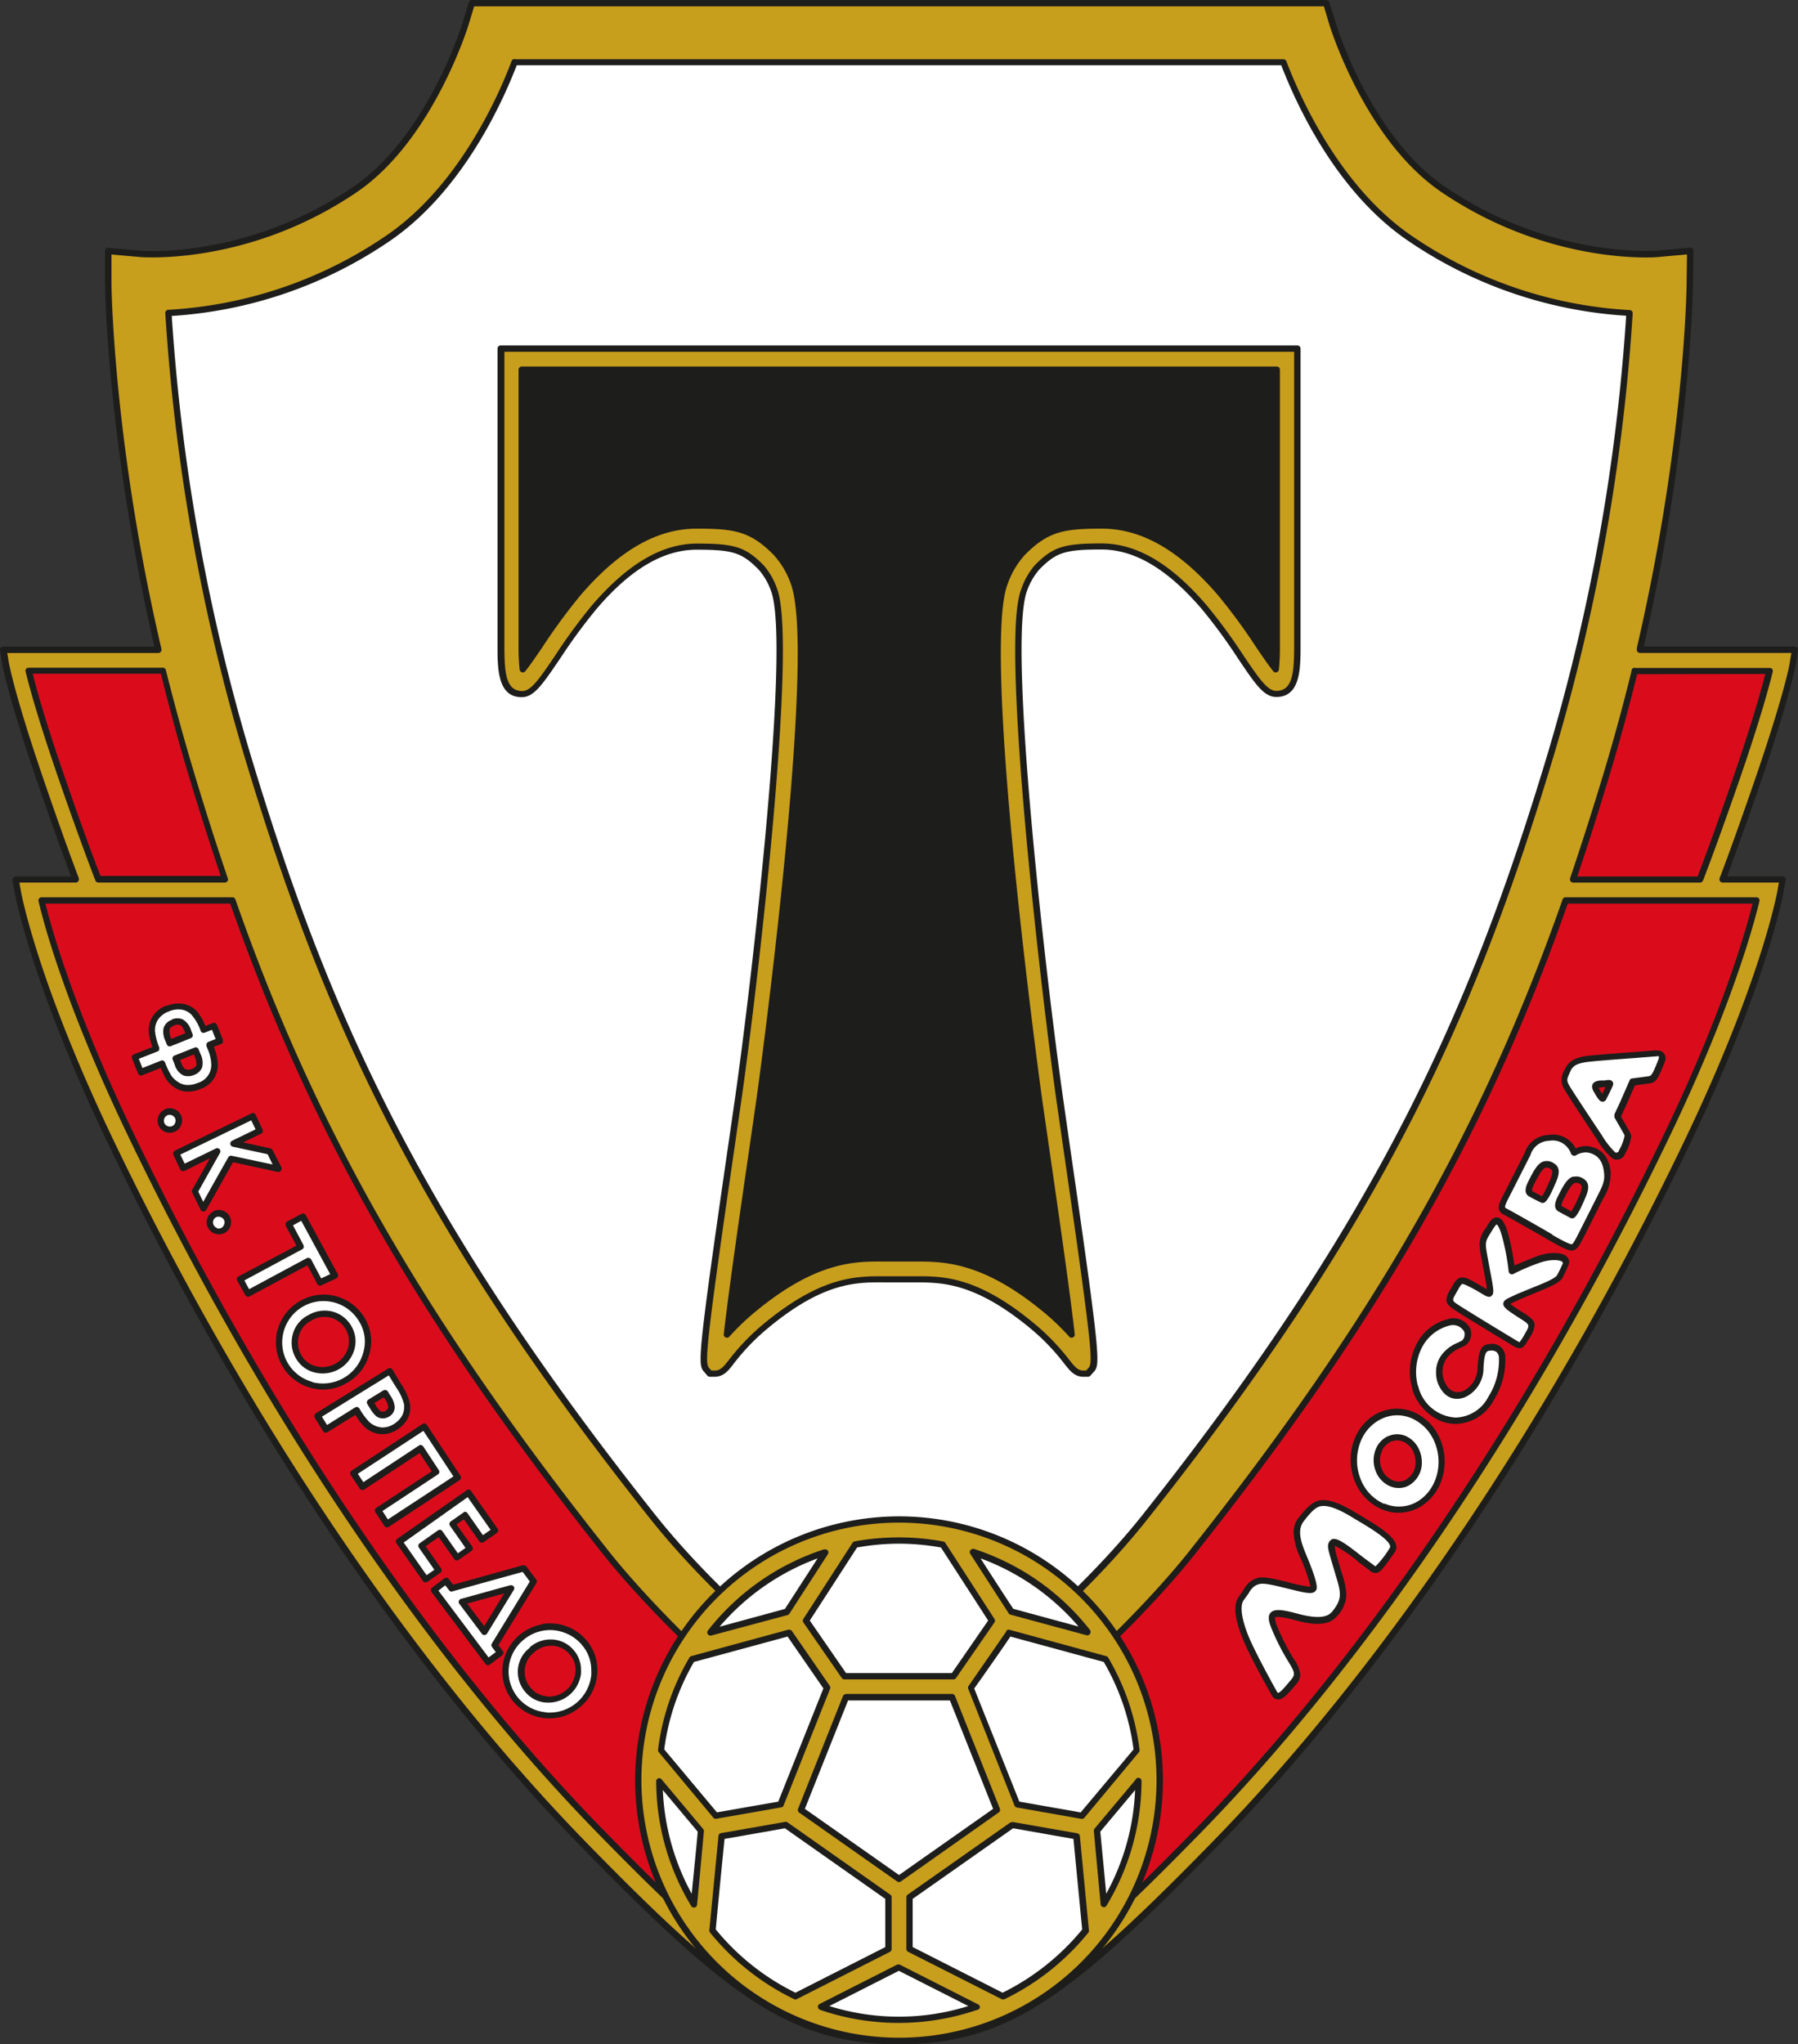 <svg xmlns="http://www.w3.org/2000/svg" viewBox="0 0 263.89 300"><rect x="0" y="0" width="263.89" height="300" fill="#333333" stroke="none"/><defs><style>.cls-1{fill:#c89e1d;}.cls-2{fill:#1d1d1b;}.cls-3{fill:#da0c1c;}.cls-4{fill:#fff;}</style></defs><title>Torpedo_Moscow</title><g id="Слой_2" data-name="Слой 2"><g id="Слой_1-2" data-name="Слой 1"><path class="cls-1" d="M2.29,129.06l.33,1.82c.09.55,2.51,13.53,13.73,36.88C35.84,208.35,60.53,245,85.88,270.93c21.27,21.76,30.39,28.54,46,28.61H132c15.64-.07,24.76-6.85,46-28.61,25.35-25.94,50-62.58,69.53-103.17,11.22-23.35,13.64-36.33,13.73-36.88l.33-1.82h-8.83l0-.06c.93-2.45,2.63-7,5-14,4.51-13.05,5.29-17.68,5.32-17.88l.3-1.79H240.66l0-.14c6.95-29.94,7.31-52.48,7.32-53.6l.06-4.79-4.79.43c-.15,0-15.68,1.28-31.47-9.47-11.08-7.54-16.17-24.09-16.22-24.25L194.65.47H69.24l-.93,3.09c0,.16-5.14,16.71-16.22,24.25-15.8,10.75-31.32,9.48-31.47,9.47l-4.78-.43.05,4.79c0,1.12.37,23.72,7.35,53.74H.46l.3,1.79c0,.2.81,4.83,5.32,17.88,2.41,7,4.11,11.6,5,14Z"/><path class="cls-2" d="M72.46.93H194.31c.15.53.82,2.75.82,2.75.05.17,5.19,16.87,16.41,24.5,16,10.86,31.62,9.57,31.77,9.55l4.28-.39c0,.82-.05,4.29-.05,4.29,0,.94-.36,23.53-7.31,53.5l0,.15s0,.06,0,.09a.44.44,0,0,0,.11.29.46.46,0,0,0,.36.17h22.22l-.21,1.26c0,.19-.79,4.72-5.3,17.8-2.33,6.75-4,11.31-5,13.94a.59.59,0,0,0-.05.22.45.45,0,0,0,.07.25.46.46,0,0,0,.38.23h8.28c-.1.53-.23,1.27-.23,1.27-.1.54-2.5,13.44-13.7,36.76-19.47,40.55-44.13,77.14-69.44,103C156.51,292.26,147.45,299,132,299.07s-24.6-6.81-45.77-28.47c-25.31-25.9-50-62.49-69.45-103C5.57,144.24,3.17,131.34,3.07,130.8c0,0-.13-.74-.23-1.27h8.27a.44.44,0,0,0,.38-.2.42.42,0,0,0,.08-.26.51.51,0,0,0,0-.17c-.81-2.14-2.54-6.81-5-14-4.48-13-5.26-17.61-5.3-17.8,0,0-.11-.73-.2-1.26H23.24a.45.45,0,0,0,.36-.18.43.43,0,0,0,.1-.29.34.34,0,0,0,0-.1c-7-30-7.33-52.7-7.34-53.64,0,0,0-3.47,0-4.28l4.27.38c.15,0,15.81,1.31,31.77-9.55C63.57,20.55,68.7,3.85,68.76,3.68c0,0,.67-2.23.83-2.75ZM69.24,0a.46.46,0,0,0-.44.33l-.93,3.08c-.05.17-5.09,16.56-16,24-15.63,10.63-31,9.4-31.17,9.39l-4.78-.43a.41.41,0,0,0-.35.12.43.43,0,0,0-.15.34l0,4.8c0,.94.36,23.41,7.24,53.27H.46a.48.48,0,0,0-.35.16.46.46,0,0,0-.11.3.17.17,0,0,0,0,.07l.29,1.8c0,.19.83,4.88,5.34,18,2.28,6.6,3.91,11,4.8,13.41H2.29a.47.47,0,0,0-.46.55L2.16,131c.1.54,2.52,13.56,13.77,37,19.51,40.64,44.24,77.32,69.62,103.29,21.37,21.87,30.55,28.69,46.36,28.75H132c15.81-.06,25-6.88,46.36-28.75,25.38-26,50.11-62.65,69.62-103.29,11.25-23.43,13.67-36.45,13.77-37l.33-1.82a.5.5,0,0,0-.1-.38.46.46,0,0,0-.36-.17h-8.15c1-2.73,2.63-7.1,4.8-13.41,4.54-13.15,5.31-17.76,5.34-18l.29-1.8a.17.17,0,0,0,0-.07.46.46,0,0,0-.11-.3.48.48,0,0,0-.35-.16h-22.2c6.88-29.84,7.23-52.33,7.24-53.27l.06-4.8a.47.47,0,0,0-.15-.34.49.49,0,0,0-.36-.13l-4.79.44c-.15,0-15.54,1.24-31.17-9.39-10.95-7.45-16-23.84-16-24L195.09.34a.46.46,0,0,0-.44-.33H69.24"/><path class="cls-3" d="M88.09,268.77c20.58,21.05,29.31,27.62,43.83,27.67H132c14.52-.05,23.25-6.62,43.83-27.67,25.11-25.71,49.6-62,69-102.35,8.67-18.07,12-30,13.06-34.26h-28c-10.72,30.57-25.22,58.45-54.93,95.86-9.24,11.64-32.08,33.36-42.77,33.36h-.27c-10.69,0-33.53-21.72-42.77-33.36-29.71-37.41-44.21-65.29-54.93-95.86h-28c1,4.3,4.39,16.19,13.06,34.26,19.35,40.3,43.84,76.64,69,102.35Z"/><path class="cls-2" d="M19.55,166.22c-8.3-17.3-11.71-28.91-12.89-33.6H33.79c11.91,33.87,27.83,61.62,54.88,95.69C98,240,121,261.84,131.81,261.84h.27c10.84,0,33.84-21.83,43.13-33.53,27.06-34.07,43-61.82,54.89-95.69h27.13c-1.18,4.69-4.59,16.31-12.89,33.6-19.33,40.25-43.79,76.55-68.87,102.22C155,289.39,146.32,295.92,132,296s-23.07-6.59-43.55-27.54C63.34,242.77,38.88,206.47,19.55,166.22Zm210.23-34.53a.47.47,0,0,0-.44.31c-11.89,33.92-27.79,61.65-54.85,95.73-9.2,11.58-31.87,33.18-42.41,33.18h-.27c-10.54,0-33.21-21.6-42.41-33.18-27.07-34.09-43-61.82-54.85-95.73a.48.48,0,0,0-.44-.31h-28a.47.47,0,0,0-.37.18.44.44,0,0,0-.08.4c1,4.3,4.4,16.25,13.09,34.35C38.09,207,62.61,243.35,87.76,269.09h0c20.68,21.16,29.47,27.76,44.16,27.82s23.53-6.66,44.21-27.82c25.15-25.74,49.67-62.13,69-102.47,8.69-18.1,12.06-30.05,13.1-34.35a.47.47,0,0,0-.08-.4.49.49,0,0,0-.37-.18h-28"/><path class="cls-4" d="M188.36,9.12c2.23,5.87,8,18.68,18.57,25.84a63.11,63.11,0,0,0,32.24,11,290.77,290.77,0,0,1-11.51,64.64c-11.32,37.71-24.7,68.14-59.59,112.07-12.08,15.22-31.54,30.08-36,30.08h-.27c-4.45,0-23.91-14.86-36-30.08-34.89-43.93-48.27-74.36-59.59-112.07A290.77,290.77,0,0,1,24.72,45.93,63.11,63.11,0,0,0,57,35C67.48,27.8,73.3,15,75.53,9.12Z"/><path class="cls-2" d="M188.05,9.58c2.14,5.57,8,18.56,18.62,25.76a63.79,63.79,0,0,0,32,11,291.41,291.41,0,0,1-11.46,64.07c-11.31,37.65-24.67,68-59.51,111.91-11.78,14.83-31.37,29.91-35.63,29.91h-.27c-4.26,0-23.85-15.08-35.63-29.91C61.34,178.48,48,148.09,36.67,110.44A291.41,291.41,0,0,1,25.21,46.37a63.79,63.79,0,0,0,32-11C67.81,28.14,73.7,15.15,75.84,9.58ZM75.53,8.66a.45.45,0,0,0-.44.3c-2,5.31-7.84,18.43-18.39,25.61a62.86,62.86,0,0,1-32,10.9.44.44,0,0,0-.32.15.42.42,0,0,0-.12.34A291.64,291.64,0,0,0,35.78,110.7c11.34,37.77,24.74,68.24,59.67,112.23,12.16,15.3,31.83,30.25,36.36,30.25h.27c4.64,0,24-14.65,36.36-30.25,34.93-44,48.33-74.46,59.66-112.23A291.84,291.84,0,0,0,239.63,46a.46.46,0,0,0-.12-.34.44.44,0,0,0-.32-.15,62.86,62.86,0,0,1-32-10.9C196.64,27.39,190.81,14.27,188.8,9a.45.45,0,0,0-.44-.3H75.53"/><path class="cls-3" d="M33,129.07c-1.78-5.23-3.46-10.54-5.1-16-1.5-5-2.82-9.88-4-14.6H4.21c.57,2.35,1.9,7.2,4.79,15.57s4.7,13.16,5.43,15Z"/><path class="cls-2" d="M9.44,113.88c-2.61-7.55-3.95-12.23-4.64-15H23.62c1.18,4.81,2.48,9.61,3.87,14.26,1.67,5.55,3.28,10.6,4.91,15.42H14.75C13.86,126.3,12.08,121.54,9.44,113.88ZM3.84,98.17a.45.45,0,0,0-.08.4c.64,2.64,2,7.49,4.8,15.61S13.15,127,14,129.24a.47.47,0,0,0,.44.29H33a.47.47,0,0,0,.38-.19.45.45,0,0,0,.06-.42c-1.7-5-3.37-10.22-5.1-16-1.42-4.75-2.76-9.66-4-14.58A.46.46,0,0,0,24,98H4.21a.47.47,0,0,0-.37.17"/><path class="cls-3" d="M239.89,98.57c-1.14,4.68-2.45,9.53-3.94,14.49-1.64,5.47-3.32,10.78-5.1,16h18.62v0c.74-1.91,2.58-6.81,5.41-15,2.89-8.37,4.22-13.22,4.79-15.57H239.91Z"/><path class="cls-2" d="M259.09,98.92c-.6,2.37-1.92,7.09-4.64,15s-4.56,12.8-5.3,14.72H231.49c1.63-4.8,3.23-9.85,4.9-15.42,1.4-4.66,2.71-9.46,3.89-14.27ZM239.91,98a.45.45,0,0,0-.45.37l0,.09c-1.19,4.88-2.52,9.74-3.93,14.47-1.74,5.79-3.41,11-5.1,16a.4.4,0,0,0,0,.15.46.46,0,0,0,.09.27.47.47,0,0,0,.38.19h18.62a.5.5,0,0,0,.44-.33c.68-1.75,2.55-6.71,5.42-15,2.8-8.13,4.16-13,4.8-15.61a.45.45,0,0,0-.45-.57H239.91"/><path class="cls-2" d="M75,52.71v42c0,3.71.19,5.56,1.54,5.56s5-7,9.38-12.15,9.77-9.48,16.28-9.48c5.5,0,7.47.41,10.53,3.5a11.35,11.35,0,0,1,2.3,3.91c3.26,8.87-3.25,61.83-5.17,75.23s-5.74,38.74-5,38.74,1.76-2.72,6.7-6.8c9-7.42,14.56-7,18.58-7h3.51c4,0,9.57-.39,18.57,7,4.95,4.08,5.94,6.8,6.71,6.8s-3.07-25.35-5-38.74S145.57,95,148.83,86.09a11.35,11.35,0,0,1,2.3-3.91c3.06-3.09,5-3.5,10.53-3.5,6.51,0,11.88,4.32,16.28,9.48s8,12.15,9.38,12.15,1.54-1.85,1.54-5.56v-42Z"/><path class="cls-1" d="M187.31,54.26V94.75a29.69,29.69,0,0,1-.15,3.47c-.7-.85-1.71-2.35-2.57-3.62a86.35,86.35,0,0,0-5.48-7.45c-5.76-6.74-11.47-10-17.45-10-5.48,0-8.06.36-11.63,4a12.79,12.79,0,0,0-2.65,4.47c-.71,1.91-1,5.57-1,10.29,0,21.54,6,65.16,6.08,65.69l1.07,7.4c1.19,8.23,3,20.64,3.7,26.93a36,36,0,0,0-4-3.8c-9-7.43-14.78-7.4-19-7.38h-4.65c-4.21,0-10-.05-19,7.38a36,36,0,0,0-4,3.8c.71-6.29,2.51-18.7,3.7-26.92l1.07-7.41c.08-.53,6.08-44.15,6.08-65.69,0-4.72-.28-8.38-1-10.29a12.79,12.79,0,0,0-2.65-4.47c-3.57-3.6-6.15-4-11.63-4-6,0-11.69,3.28-17.45,10A86.35,86.35,0,0,0,79.3,94.6c-.86,1.27-1.87,2.77-2.57,3.62a29.69,29.69,0,0,1-.15-3.47V54.26Zm1.55-3.09H73.49V94.75c0,3.33,0,7.11,3.08,7.11,1.55,0,2.72-1.73,5.29-5.53a80.05,80.05,0,0,1,5.27-7.17c5.14-6,10.08-8.94,15.1-8.94,5.46,0,6.87.46,9.44,3a10,10,0,0,1,1.94,3.36c2.93,8-2.91,58.09-5.25,74.47l-1.07,7.41c-4.56,31.41-4.33,31.68-3.58,32.55l.46.53.74,0c1.06,0,1.65-.76,2.48-1.81a32,32,0,0,1,5.21-5.35c8.15-6.71,13.06-6.69,17-6.67h4.67c3.95,0,8.86,0,17,6.67a31.55,31.55,0,0,1,5.21,5.36c.83,1,1.42,1.8,2.48,1.8h.7l.5-.55c.75-.87,1-1.14-3.58-32.56l-1.07-7.4c-2.34-16.38-8.18-66.5-5.25-74.47a10.05,10.05,0,0,1,1.94-3.36c2.57-2.59,4-3,9.44-3,5,0,10,2.92,15.1,8.94A81.51,81.51,0,0,1,182,96.33c2.57,3.8,3.74,5.53,5.29,5.53,3.08,0,3.08-3.78,3.08-7.11V51.17h-1.54"/><path class="cls-2" d="M188.86,51.63h1.08V94.75c0,3.89-.19,6.65-2.62,6.65-1.3,0-2.51-1.78-4.91-5.33a80.81,80.81,0,0,0-5.29-7.21c-5.24-6.13-10.29-9.1-15.46-9.1-5.56,0-7.11.5-9.77,3.18a10.63,10.63,0,0,0-2,3.53C149.27,88,149,91.2,149,95.4c0,17.39,4.15,52.55,6,65.76l1.07,7.41c3.12,21.52,4,28.36,4,30.78,0,.92-.12,1.2-.3,1.4l-.35.4H159c-.8,0-1.25-.53-2.11-1.63a32.88,32.88,0,0,0-5.28-5.42c-8.28-6.83-13.29-6.8-17.31-6.79h-4.67c-4,0-9,0-17.31,6.79a32.48,32.48,0,0,0-5.28,5.42c-.86,1.1-1.31,1.63-2.11,1.63l-.52,0-.33-.37c-.18-.21-.3-.49-.3-1.41,0-2.42.87-9.26,4-30.77l1.07-7.41c1.89-13.22,6.05-48.38,6.05-65.77,0-4.2-.25-7.36-.82-8.93a10.53,10.53,0,0,0-2-3.53c-2.66-2.68-4.21-3.18-9.77-3.18-5.17,0-10.22,3-15.46,9.1a80.28,80.28,0,0,0-5.29,7.21c-2.4,3.55-3.61,5.33-4.91,5.33-2.43,0-2.62-2.76-2.62-6.65V51.63Zm0-.93H73.49a.47.47,0,0,0-.47.47V94.75c0,3.37,0,7.57,3.55,7.57,1.8,0,3-1.79,5.68-5.73a81,81,0,0,1,5.23-7.13c5-5.9,9.87-8.78,14.75-8.78,5.35,0,6.63.41,9.11,2.91a9.53,9.53,0,0,1,1.84,3.2c2.89,7.89-2.94,57.9-5.28,74.24l-1.07,7.41c-4.59,31.63-4.4,31.85-3.47,32.92l.46.54a.5.5,0,0,0,.34.16h.74c1.29,0,2-.87,2.85-2a32,32,0,0,1,5.14-5.28c8-6.61,12.84-6.59,16.72-6.57h4.67c3.88,0,8.7,0,16.72,6.57a31.57,31.57,0,0,1,5.14,5.28c.87,1.11,1.56,2,2.84,2h.7a.45.45,0,0,0,.35-.15l.49-.55c.94-1.08,1.13-1.3-3.46-32.94L156,161c-2.34-16.34-8.17-66.36-5.28-74.24a9.81,9.81,0,0,1,1.84-3.2c2.48-2.5,3.76-2.91,9.11-2.91,4.88,0,9.7,2.88,14.75,8.78a79.26,79.26,0,0,1,5.22,7.12c2.68,4,3.89,5.74,5.69,5.74,3.55,0,3.55-4.2,3.55-7.57V51.17a.47.47,0,0,0-.47-.47h-1.54"/><path class="cls-2" d="M186.85,54.72v40c0,.44,0,1.36,0,2.23-.59-.81-1.26-1.79-1.83-2.64a84.47,84.47,0,0,0-5.5-7.49c-5.86-6.85-11.69-10.18-17.81-10.18-5.61,0-8.27.37-12,4.09a13.38,13.38,0,0,0-2.76,4.64c-.68,1.87-1,5.29-1,10.45,0,21.6,6,65.33,6.09,65.75l1.07,7.41c1.11,7.68,2.75,19,3.54,25.55a38.68,38.68,0,0,0-3.07-2.85c-9.14-7.53-15-7.51-19.29-7.49h-4.63c-4.29,0-10.15,0-19.29,7.49a38.68,38.68,0,0,0-3.07,2.85c.79-6.58,2.42-17.86,3.54-25.54l1.07-7.42c.06-.42,6.09-44.16,6.09-65.75,0-5.16-.34-8.58-1-10.45a13.53,13.53,0,0,0-2.76-4.64c-3.69-3.72-6.35-4.09-12-4.09-6.12,0-12,3.33-17.81,10.18a86.52,86.52,0,0,0-5.5,7.49c-.57.85-1.24,1.83-1.83,2.64,0-.87,0-1.79,0-2.23v-40ZM76.58,53.79a.47.47,0,0,0-.47.47V94.75a29.41,29.41,0,0,0,.16,3.54.47.47,0,0,0,.34.38.46.46,0,0,0,.48-.15c.72-.89,1.76-2.42,2.6-3.66a85.77,85.77,0,0,1,5.44-7.41c5.67-6.63,11.26-9.86,17.1-9.86,5.45,0,7.84.33,11.3,3.83a12.37,12.37,0,0,1,2.55,4.3c.64,1.74,1,5.15,1,10.13,0,21.53-6,65.2-6.08,65.62l-1.07,7.42c-1.19,8.21-3,20.62-3.7,26.93a.46.46,0,0,0,.27.47.46.46,0,0,0,.54-.11,35.23,35.23,0,0,1,3.93-3.75c8.88-7.32,14.55-7.3,18.69-7.28h4.65c4.14,0,9.81,0,18.69,7.28a35.23,35.23,0,0,1,3.93,3.75.46.46,0,0,0,.54.11.46.46,0,0,0,.27-.47c-.71-6.31-2.51-18.73-3.7-26.94l-1.07-7.41c-.06-.42-6.08-44.08-6.08-65.62,0-5,.32-8.39,1-10.13a12.37,12.37,0,0,1,2.55-4.3c3.46-3.5,5.85-3.83,11.3-3.83,5.84,0,11.43,3.23,17.1,9.86a83.72,83.72,0,0,1,5.44,7.41c.84,1.24,1.88,2.78,2.6,3.66a.45.45,0,0,0,.48.15.47.47,0,0,0,.34-.38,31.36,31.36,0,0,0,.15-3.54V54.26a.46.46,0,0,0-.46-.47H76.58"/><path class="cls-4" d="M189.86,246.85c-1.29,1.54-2.11,2.58-2.71,1.8-.18-.23-3.08-5.45-4.16-8s-1.64-5-.79-6.09,1.12-1.92,1.81-2.29c.84-.44,1.29-.58,4.23.15s4.23,1.07,4.54.67c.15-.17-.21-1.68-1.48-4.69-1-2.28-1.4-4-.3-5.45,1.27-1.63,2-2.28,2.95-2.38.7-.07,2,0,4.7,1.7,2.27,1.38,6.71,3.74,5.71,5.19-2.14,3.1-2.27,3.14-3,2.67-1.56-1.08-5.16-4.33-5.77-3.76-.42.4-.12,1.24.45,3.24,1,3.66,1.77,4.77-.13,7.14-.88,1.08-2.51,1.35-5.66.49-3.81-1-4.07-.44-3.15,1.74C189.53,244.67,191.33,245.09,189.86,246.85Z"/><path class="cls-2" d="M190.21,247.14Zm2.93-13.74c.14-.17.5-.62-1.41-5.16-.94-2.24-1.31-3.77-.36-5,1.23-1.59,1.87-2.13,2.63-2.2,1-.11,2.44.42,4.41,1.62l.88.53c1.69,1,4.51,2.68,4.74,3.72a.31.31,0,0,1,0,.1.32.32,0,0,1-.06.18,14.19,14.19,0,0,1-2.09,2.7l-.21-.14L200,228.51c-2.77-2.18-4.05-3.08-4.71-2.46s-.35,1.37.16,3.16l.16.55.39,1.31c.8,2.64,1.07,3.53-.44,5.41-.53.67-1.6,1.31-5.17.34-2.39-.66-3.42-.68-3.92-.11s-.17,1.54.22,2.47a33.69,33.69,0,0,0,2.36,4.63c1,1.63,1.1,1.93.42,2.74h0l-.16.19c-.64.77-1.44,1.72-1.73,1.71,0,0-.05,0-.1-.08-.2-.3-3-5.36-4.09-7.88-1.16-2.74-1.47-4.8-.85-5.64l.72-1a3,3,0,0,1,.93-1.1c.7-.36,1-.53,3.91.19l.55.13c3.06.76,4,1,4.46.38m.76-13.27c-1.18.13-2,1-3.27,2.56a3.54,3.54,0,0,0-.74,2.23,10.1,10.1,0,0,0,1,3.68,21.69,21.69,0,0,1,1.47,4.23,20,20,0,0,1-3.43-.71l-.56-.13c-3-.74-3.56-.63-4.56-.11a3.71,3.71,0,0,0-1.28,1.42l-.68,1c-.87,1.16-.62,3.37.74,6.55,1,2.46,4,7.75,4.21,8.09a1,1,0,0,0,.81.44c.74,0,1.43-.8,2.46-2l.16-.2a2.24,2.24,0,0,0,.65-1.46,5.2,5.2,0,0,0-1-2.34,32.59,32.59,0,0,1-2.31-4.52,4.34,4.34,0,0,1-.41-1.35.2.2,0,0,1,0-.15c.07-.08.49-.29,3,.39,3.18.87,5.08.67,6.14-.65A4.73,4.73,0,0,0,197.6,234a11.85,11.85,0,0,0-.68-3.17l-.39-1.3-.15-.55a10,10,0,0,1-.48-2,.42.42,0,0,1,0-.13,18.28,18.28,0,0,1,3.52,2.43l1.7,1.29a1.17,1.17,0,0,0,.91.29c.58-.11,1.06-.72,2.69-3.08a1.28,1.28,0,0,0,.19-1c-.29-1.33-2.52-2.74-5.18-4.32l-.87-.52c-2.87-1.74-4.22-1.84-5-1.76"/><path class="cls-4" d="M202.33,215.72a3.94,3.94,0,0,1,0-2.77,3.13,3.13,0,0,1,1.6-1.76,2.69,2.69,0,0,1,2.27,0,3.42,3.42,0,0,1,1.78,2,4.09,4.09,0,0,1,.26,1.41,3.36,3.36,0,0,1-1.85,3.12A3.07,3.07,0,0,1,202.33,215.72Zm.3-7.93a6.6,6.6,0,0,0-3.42,3.75,7.89,7.89,0,0,0,0,5.58c1.39,3.67,5.19,5.46,8.46,4h0c3.27-1.47,4.81-5.66,3.42-9.33a7,7,0,0,0-3.6-4,5.81,5.81,0,0,0-4.86,0"/><path class="cls-2" d="M202.44,207.36Zm.74,13.37a6.51,6.51,0,0,1-3.53-3.77,7.39,7.39,0,0,1,0-5.26,6.16,6.16,0,0,1,3.18-3.49h0a5.33,5.33,0,0,1,4.47,0,6.49,6.49,0,0,1,3.35,3.7c1.31,3.45-.12,7.37-3.17,8.75a5.32,5.32,0,0,1-4.3,0m-.74-13.37a7.12,7.12,0,0,0-3.67,4,8.27,8.27,0,0,0-.54,2.94,8.58,8.58,0,0,0,.55,3,7.47,7.47,0,0,0,4.05,4.3,6.29,6.29,0,0,0,5-.06c3.49-1.58,5.14-6,3.66-9.93a7.44,7.44,0,0,0-3.84-4.22,6.27,6.27,0,0,0-5.24,0"/><path class="cls-2" d="M202.54,214.31a3.22,3.22,0,0,1,.22-1.19,2.63,2.63,0,0,1,1.35-1.51,2.27,2.27,0,0,1,1.89,0,3,3,0,0,1,1.54,1.71,3.49,3.49,0,0,1,.22,1.24,2.88,2.88,0,0,1-1.57,2.69,2.24,2.24,0,0,1-1.81,0,3,3,0,0,1-1.61-1.74A3.32,3.32,0,0,1,202.54,214.31Zm1.19-3.54a3.54,3.54,0,0,0-1.84,2,4.33,4.33,0,0,0,0,3.09h0a3.93,3.93,0,0,0,2.12,2.27,3.23,3.23,0,0,0,2.55,0,3.81,3.81,0,0,0,2.12-3.54,4.41,4.41,0,0,0-.29-1.57,3.92,3.92,0,0,0-2-2.23,3.21,3.21,0,0,0-2.66,0"/><path class="cls-4" d="M214.83,197.15a1.72,1.72,0,0,0,.52-1.86,2.33,2.33,0,0,0-2.52-1.23,6.62,6.62,0,0,0-4.76,3.94,8.32,8.32,0,0,0-.42,5.47,6.45,6.45,0,0,0,6,5.09,6,6,0,0,0,5.19-3.29,10.52,10.52,0,0,0,1.61-5.93,1.47,1.47,0,0,0-1.76-1.53c-.67.05-1.24.12-1.38,3a4.21,4.21,0,0,1-2.38,3.85c-1.79.66-2.85-.41-3.43-1.79a4,4,0,0,1,.7-4A7.39,7.39,0,0,1,214.83,197.15Z"/><path class="cls-2" d="M208.1,203.39a7.9,7.9,0,0,1,.39-5.18,6.29,6.29,0,0,1,4.41-3.7,1.89,1.89,0,0,1,2,.93,1.37,1.37,0,0,1,.06.39,1.23,1.23,0,0,1-.38.92h0l-.64.32a5.62,5.62,0,0,0-2.1,1.47,4.18,4.18,0,0,0-1.07,2.9,4.48,4.48,0,0,0,.28,1.61c.81,1.95,2.28,2.69,4,2a4.68,4.68,0,0,0,2.68-4.27c.13-2.5.51-2.52,1-2.55a1.26,1.26,0,0,1,.93.21,1.21,1.21,0,0,1,.34.87,10,10,0,0,1-1.55,5.68,5.57,5.57,0,0,1-4.8,3.06,6,6,0,0,1-5.53-4.71m4.66-9.79a7,7,0,0,0-5.1,4.2,8.7,8.7,0,0,0-.47,5.76c.47,2.62,3.24,5.52,6.45,5.47a6.47,6.47,0,0,0,5.6-3.53,10.81,10.81,0,0,0,1.66-6.19,1.91,1.91,0,0,0-2.25-2c-1.12.08-1.67.62-1.81,3.44a3.82,3.82,0,0,1-2.08,3.44c-1.26.47-2.22,0-2.84-1.54a3.4,3.4,0,0,1-.22-1.24,3.31,3.31,0,0,1,.83-2.28,4.78,4.78,0,0,1,1.8-1.26l.73-.36a2.09,2.09,0,0,0,.84-1.72,2.06,2.06,0,0,0-.11-.68,2.78,2.78,0,0,0-3-1.55"/><path class="cls-4" d="M213.54,189.06c-.93,1.68-1.29,1.88.23,2.88s7.77,4.78,8.58,5.25.85.46,1.8-1.14.84-1.9-.81-3c-3.12-2-2.73-1.69-.45-2.79s5.46-2,6-3a13.45,13.45,0,0,0,.81-1.66c.66-1.32-1.85-1.65-4.17-.74a28.73,28.73,0,0,0-3.67,1.59,33.57,33.57,0,0,0-.64-3.84c-1.15-5.3-2.1-3.24-2.76-2.19-1.05,1.66-1.05,1.7-.58,4.21,1.09,5.95,1.2,5.6-.58,4.56C214.54,187.65,214.38,187.55,213.54,189.06Z"/><path class="cls-2" d="M213.14,188.84Zm5.72,1.38c.49-.33.38-.9-.21-4l-.29-1.56c-.43-2.37-.43-2.37.52-3.88l.14-.23c.15-.24.49-.8.66-.84,0,0,.48.21,1.11,3.11a32,32,0,0,1,.63,3.77.49.49,0,0,0,.26.38.48.48,0,0,0,.45,0,29.24,29.24,0,0,1,3.6-1.55c1.69-.66,3.27-.55,3.6-.19,0,0,.08.09,0,.29l-.38.82-.42.81c-.3.5-1.94,1.17-3.39,1.75l-2.44,1-.72.34c-.81.37-1.31.59-1.34,1.09s.51.93,2.32,2.09l.14.09c1.48.94,1.48.94.66,2.32A6.8,6.8,0,0,1,223,197l-.37-.22c-.73-.43-7-4.23-8.55-5.24-1-.66-1-.66-.36-1.77l.28-.49h0c.22-.4.44-.78.62-.83s1.18.43,2.52,1.21l.35.21c.62.37,1,.62,1.42.34M218.23,180l-.13.21a4.06,4.06,0,0,0-.95,2.36,13.18,13.18,0,0,0,.3,2.18l.29,1.57c.26,1.36.45,2.39.49,2.9l-.31-.18-.36-.21c-1.81-1.06-2.56-1.49-3.24-1.3-.52.14-.82.61-1.18,1.27l-.28.48a3.3,3.3,0,0,0-.58,1.49c0,.51.35.93,1.24,1.51,1.54,1,7.86,4.84,8.6,5.27,1.23.73,1.53.22,2.43-1.3a3.83,3.83,0,0,0,.69-1.76c0-.67-.54-1.11-1.65-1.82l-.14-.08a16.83,16.83,0,0,1-1.78-1.22c.16-.09.41-.22.68-.34l.74-.34,2.39-1c1.81-.73,3.37-1.36,3.84-2.13l.49-1,.34-.75a1.36,1.36,0,0,0,.15-.6,1.07,1.07,0,0,0-.28-.72c-.79-.86-3-.7-4.63-.05s-2.59,1.06-3.12,1.3c-.08-.64-.24-1.71-.57-3.22-.56-2.59-1.11-3.7-1.88-3.83s-1.21.66-1.59,1.28"/><path class="cls-4" d="M232.09,173.31c-1.29-.74-1.89.21-3,2.36-.6,1.19-.44,1.54-.19,1.7s1.42.76,1.78.93c.19.08.86-1.16,1.31-2.25S233.09,173.89,232.09,173.31Zm-4.33-2.2c-1.29-.74-1.89.21-3,2.35-.6,1.2-.43,1.55-.19,1.71s1.43.76,1.78.92c.19.09.86-1.15,1.31-2.24s1.08-2.16.08-2.74M230.89,183c-.32.13-.89,0-3.28-1.39-2.19-1.27-6.15-3.52-6.77-3.83s-.46-.85,0-1.73,2.71-5.26,3.4-6.69a3.37,3.37,0,0,1,3.13-2.36,3.27,3.27,0,0,1,3.1,1.16,3.09,3.09,0,0,1,.58,1,3.14,3.14,0,0,1,2.08-.51c1.65.3,2.55,1.4,2.78,3.25.19,1.44-.2,2.22-1,3.71-3,5.95-3.44,7.15-4,7.38"/><path class="cls-2" d="M231.06,183.4Zm-3.22-2.22c-2.08-1.21-6.14-3.52-6.79-3.84-.17-.09-.29-.15.17-1.12l3.4-6.69a2.93,2.93,0,0,1,2.77-2.1,2.78,2.78,0,0,1,2.68,1,2.61,2.61,0,0,1,.49.84.47.47,0,0,0,.29.31.48.48,0,0,0,.42,0,2.72,2.72,0,0,1,1.74-.43c1.43.26,2.19,1.16,2.4,2.85.16,1.27-.14,1.93-.91,3.44l-2.16,4.29c-.93,1.85-1.39,2.78-1.62,2.87h0c-.12.05-.65-.07-2.88-1.36m-.56-14.67a3.81,3.81,0,0,0-3.49,2.62l-3.4,6.69c-.33.67-.86,1.79.25,2.35.59.3,4.46,2.49,6.73,3.81,2.55,1.48,3.17,1.63,3.69,1.42s.83-.76,2.11-3.32l2.15-4.28a6.69,6.69,0,0,0,1.06-3.25,4.72,4.72,0,0,0,0-.73c-.26-2.09-1.32-3.31-3.16-3.64a3.24,3.24,0,0,0-1.95.32,4,4,0,0,0-.43-.66,3.72,3.72,0,0,0-3.51-1.33"/><path class="cls-2" d="M224.84,174.78a.17.17,0,0,1,0-.07,2.65,2.65,0,0,1,.37-1c.6-1.18,1.14-2.18,1.63-2.33a.89.89,0,0,1,.7.17.52.52,0,0,1,.29.5,4.06,4.06,0,0,1-.42,1.33l-.15.33a10.9,10.9,0,0,1-.95,1.87C225.82,175.31,225,174.89,224.84,174.78Zm1.73-4.33c-.86.26-1.43,1.28-2.2,2.81-.26.52-.89,1.75,0,2.3.28.18,1.49.8,1.84.95a.53.53,0,0,0,.41,0c.52-.2,1.24-1.81,1.52-2.49l.14-.31c.39-.91,1-2.29-.26-3h0a1.77,1.77,0,0,0-1.42-.26"/><path class="cls-2" d="M229.17,177a.17.17,0,0,1,0-.07,2.58,2.58,0,0,1,.37-1c.6-1.19,1.14-2.19,1.63-2.33.12,0,.31-.06.7.16a.54.54,0,0,1,.29.5,3.93,3.93,0,0,1-.43,1.34l-.14.32a11.1,11.1,0,0,1-1,1.88C230.14,177.51,229.35,177.09,229.17,177Zm1.72-4.32c-.85.25-1.42,1.27-2.19,2.8-.27.52-.89,1.75,0,2.3.28.18,1.49.8,1.83,1a.67.67,0,0,0,.42,0c.51-.21,1.23-1.82,1.52-2.5l.13-.31c.4-.91,1-2.29-.25-3h0a1.78,1.78,0,0,0-1.43-.25"/><path class="cls-4" d="M235.18,159.09c-1.2.08-1.22.34-.81,1,.69,1.2.85,1.28,1,1.05s.86-1.68,1-2S236,159,235.18,159.09ZM238,169.18a.82.82,0,0,1-1.12.38,11.19,11.19,0,0,1-2.16-2.7c-1-1.51-4.37-6.53-4.84-7.38a2.16,2.16,0,0,1,.08-2.21c.35-.77.78-1.62,3.13-1.89s9-.7,10-.81a.7.7,0,0,1,.81,1c-1.08,2.63-1.19,2.81-2,2.9-1.89.23-2.32.31-2.32.31s-.9,2-1.39,3.17c-.58,1.35-.85,1.85-.85,1.85s1.12,1.94,1.43,2.52,0,1.27-.81,2.86"/><path class="cls-2" d="M237.09,169.15a12,12,0,0,1-2-2.55l-.31-.46c-1.22-1.84-4.08-6.13-4.5-6.89s-.24-1,.1-1.79.62-1.37,2.76-1.62c1.39-.16,4.32-.37,6.67-.55l3.34-.26a.42.42,0,0,1,.31,0,.29.29,0,0,1,0,.17.38.38,0,0,1,0,.16c-1,2.54-1.1,2.55-1.59,2.61l-2.35.31a.43.43,0,0,0-.34.27l-1.39,3.18-.84,1.81a.59.59,0,0,0,0,.23.46.46,0,0,0,0,.23l1.42,2.49a.54.54,0,0,1,.06.25,6.89,6.89,0,0,1-.84,2.13l0,.06a.4.4,0,0,1-.21.2A.39.39,0,0,1,237.09,169.15Zm6-15-3.3.26c-2.36.17-5.3.39-6.71.55-2.46.28-3.06,1.18-3.5,2.16a2.59,2.59,0,0,0-.06,2.62c.43.79,3.21,5,4.54,7l.31.46a10.51,10.51,0,0,0,2.34,2.87,1.33,1.33,0,0,0,1,.06,1.28,1.28,0,0,0,.75-.66l0-.07a6.78,6.78,0,0,0,.94-2.54,1.36,1.36,0,0,0-.17-.67l-1.32-2.32.76-1.65s1.11-2.52,1.28-2.92l2.06-.28c1.09-.13,1.28-.6,2.34-3.18a1.32,1.32,0,0,0,.1-.51,1.24,1.24,0,0,0-.23-.73,1.19,1.19,0,0,0-1.16-.4"/><path class="cls-2" d="M235.21,159.55Zm0,0,.43,0c-.12.24-.29.58-.49,1-.1-.15-.21-.33-.38-.62l-.13-.27a2.52,2.52,0,0,1,.57-.08h0m.4-1-.46,0h0c-.69,0-1.19.15-1.4.55s.05.9.22,1.19c.61,1.06.87,1.39,1.27,1.37a.57.57,0,0,0,.51-.36l.07-.14c.4-.79.83-1.65.92-1.93a.56.56,0,0,0-.08-.52c-.22-.28-.53-.25-1-.2"/><path class="cls-4" d="M28.72,154.15l-2.94,1.17.29.73c.3.75.64,1.19,1,1.32a1.71,1.71,0,0,0,1.23-.06,1.54,1.54,0,0,0,.91-.81,2.44,2.44,0,0,0-.24-1.7Zm-.88-2.21-.2-.51c-.31-.77-.63-1.23-1-1.38a1.54,1.54,0,0,0-1.24,0,1.41,1.41,0,0,0-1,.93,2.57,2.57,0,0,0,.22,1.49l.24.59,2.94-1.17m4.4.8-1.49.6.2.49q1.67,4.17-1.77,5.54a4,4,0,0,1-1.79.33,2.93,2.93,0,0,1-1.5-.51,3.7,3.7,0,0,1-1.11-1.08,12,12,0,0,1-1-2l-3.14,1.25-.88-2.21,3.14-1.25a9.22,9.22,0,0,1-.66-2.5,3.21,3.21,0,0,1,.5-2,3.52,3.52,0,0,1,1.8-1.41,4,4,0,0,1,2.14-.3,3.12,3.12,0,0,1,1.71.89,7.73,7.73,0,0,1,1.44,2.52l1.49-.59.88,2.2"/><path class="cls-2" d="M23.11,154.32a.43.43,0,0,0,.26-.25.53.53,0,0,0,0-.18.33.33,0,0,0,0-.17,8.62,8.62,0,0,1-.62-2.36,1.7,1.7,0,0,1,0-.22,2.73,2.73,0,0,1,.43-1.47,3.23,3.23,0,0,1,1.58-1.22,3.54,3.54,0,0,1,1.89-.27,2.56,2.56,0,0,1,1.46.76,7.14,7.14,0,0,1,1.34,2.36.45.45,0,0,0,.6.26l1.06-.42.54,1.35-1.06.42a.46.46,0,0,0-.29.43.51.51,0,0,0,0,.17l.19.49a6.1,6.1,0,0,1,.52,2.26,2.75,2.75,0,0,1-2,2.68,3.75,3.75,0,0,1-1.58.3,2.53,2.53,0,0,1-1.29-.44,3.36,3.36,0,0,1-1-.94,11.87,11.87,0,0,1-.92-1.93.44.44,0,0,0-.24-.26.45.45,0,0,0-.36,0l-2.71,1.08-.54-1.35Zm1.3-6.73a4.06,4.06,0,0,0-2,1.59,3.58,3.58,0,0,0-.58,2,2.81,2.81,0,0,0,0,.29,9.13,9.13,0,0,0,.54,2.19l-2.73,1.09a.47.47,0,0,0-.26.6l.88,2.21a.49.49,0,0,0,.25.26.43.43,0,0,0,.35,0l2.73-1.08a11.29,11.29,0,0,0,.82,1.67,4.3,4.3,0,0,0,1.23,1.21,3.62,3.62,0,0,0,1.73.59,4.5,4.5,0,0,0,2-.37,3.69,3.69,0,0,0,2.6-3.55,7.08,7.08,0,0,0-.57-2.59l0-.06,1.06-.42a.49.49,0,0,0,.26-.25.58.58,0,0,0,0-.19.55.55,0,0,0,0-.17l-.88-2.2a.45.45,0,0,0-.6-.26l-1.09.43a7.52,7.52,0,0,0-1.34-2.26,3.65,3.65,0,0,0-2-1,4.45,4.45,0,0,0-2.38.33"/><path class="cls-2" d="M25.09,152.35a2.74,2.74,0,0,1-.22-1,2,2,0,0,1,0-.25c.06-.24.29-.44.7-.6a1.15,1.15,0,0,1,.88-.06c.1.05.39.25.74,1.13l0,.08-2.08.83Zm.16-2.68A1.85,1.85,0,0,0,24,150.92a3,3,0,0,0,.24,1.77l.24.59a.45.45,0,0,0,.6.26L28,152.37a.45.45,0,0,0,.26-.6l-.2-.51a2.83,2.83,0,0,0-1.22-1.64,2,2,0,0,0-1.6,0"/><path class="cls-2" d="M28.46,154.75l.09.22a3.22,3.22,0,0,1,.28,1.11.57.57,0,0,1,0,.24,1.12,1.12,0,0,1-.65.56,1.32,1.32,0,0,1-.91.06c-.1,0-.39-.22-.73-1.06l-.12-.3Zm.09-1-2.94,1.17a.45.45,0,0,0-.26.6l.29.73a2.48,2.48,0,0,0,1.28,1.59,2.17,2.17,0,0,0,1.56-.07,2.05,2.05,0,0,0,1.17-1.06,2.81,2.81,0,0,0-.24-2.05l-.26-.65a.45.45,0,0,0-.6-.26"/><path class="cls-4" d="M26.12,163.93a1.31,1.31,0,0,1,0,1,1.25,1.25,0,0,1-.7.74,1.27,1.27,0,0,1-1,0,1.32,1.32,0,0,1-.77-1.71,1.33,1.33,0,0,1,1.71-.76A1.27,1.27,0,0,1,26.12,163.93Z"/><path class="cls-2" d="M24.61,165.28a.82.82,0,0,1-.48-.45.86.86,0,0,1,.44-1.14.78.78,0,0,1,.65,0,.82.82,0,0,1,.48.45.8.8,0,0,1,0,.66.76.76,0,0,1-.45.48A.84.84,0,0,1,24.61,165.28Zm-.42-2.44a1.74,1.74,0,0,0-.94,1,1.78,1.78,0,0,0,2.4,2.26,1.7,1.7,0,0,0,.94-1,1.76,1.76,0,0,0,0-1.37,1.79,1.79,0,0,0-1-.94,1.76,1.76,0,0,0-1.37,0"/><polygon class="cls-4" points="37.08 163.81 38.13 165.96 34.27 167.84 39.6 168.99 40.86 171.57 33.96 170.08 29.85 177.39 28.63 174.87 31.93 168.98 26.94 171.41 25.89 169.25 37.08 163.81"/><path class="cls-2" d="M36.87,164.43l.64,1.32-3.44,1.67a.47.47,0,0,0-.27.42s0,0,0,.06a.48.48,0,0,0,.36.4l5.12,1.1c.1.22.41.84.73,1.51l-6-1.28a.48.48,0,0,0-.51.23s-3,5.3-3.67,6.53c-.32-.65-.62-1.27-.73-1.51l3.19-5.68a.43.43,0,0,0,.06-.22.48.48,0,0,0-.13-.32.46.46,0,0,0-.54-.1l-4.57,2.22c-.2-.41-.45-.9-.65-1.32Zm0-1-11.19,5.44a.47.47,0,0,0-.23.27.43.43,0,0,0,0,.35l1,2.16a.47.47,0,0,0,.62.21L30.8,170c-.88,1.58-2.58,4.6-2.58,4.6a.46.46,0,0,0-.06.23.53.53,0,0,0,.05.2l1.23,2.52a.44.44,0,0,0,.4.26.46.46,0,0,0,.42-.23l3.94-7L40.76,172a.46.46,0,0,0,.46-.17.42.42,0,0,0,.1-.28.35.35,0,0,0,0-.2L40,168.79a.45.45,0,0,0-.32-.25l-4-.87,2.65-1.29a.46.46,0,0,0,.24-.27.37.37,0,0,0,0-.15.46.46,0,0,0-.05-.2l-1-2.15a.47.47,0,0,0-.26-.24.5.5,0,0,0-.36,0"/><path class="cls-4" d="M33.3,178.81a1.29,1.29,0,0,1-.57,1.77,1.23,1.23,0,0,1-1,.08A1.25,1.25,0,0,1,31,180a1.32,1.32,0,1,1,2.35-1.2Z"/><path class="cls-2" d="M31.86,180.22a.85.85,0,0,1-.55-1.08.79.79,0,0,1,.43-.5.78.78,0,0,1,.65,0,.79.79,0,0,1,.5.43.78.78,0,0,1,0,.65.85.85,0,0,1-1.08.55Zm-.54-2.41a1.7,1.7,0,0,0-.89,1,1.72,1.72,0,0,0,.1,1.37,1.79,1.79,0,0,0,3.3-.26,1.74,1.74,0,0,0-.11-1.36,1.79,1.79,0,0,0-2.4-.79"/><polygon class="cls-4" points="44.4 178.54 49.1 187.2 46.93 188.23 45.27 185.07 36.37 189.86 35.24 187.75 44.14 182.96 42.34 179.65 44.4 178.54"/><path class="cls-2" d="M44.21,179.17,48.46,187l-1.32.63-1.46-2.76a.44.44,0,0,0-.27-.23.5.5,0,0,0-.36,0l-8.49,4.57c-.22-.4-.48-.89-.69-1.29l8.49-4.57a.45.45,0,0,0,.22-.27.34.34,0,0,0,0-.14.59.59,0,0,0-.05-.22L43,179.84Zm0-1-2.06,1.1a.44.44,0,0,0-.22.28.3.3,0,0,0,0,.13.54.54,0,0,0,0,.22l1.58,2.91L35,187.34a.49.49,0,0,0-.23.28.51.51,0,0,0,0,.13.46.46,0,0,0,.06.22L36,190.08a.48.48,0,0,0,.63.19l8.49-4.57,1.44,2.74a.46.46,0,0,0,.61.2l2.17-1a.46.46,0,0,0,.24-.27.48.48,0,0,0,0-.37l-4.7-8.66a.46.46,0,0,0-.63-.18"/><path class="cls-4" d="M51.14,194.85a3.88,3.88,0,0,0-2.49-1.91,4.18,4.18,0,0,0-3.24.51,3.94,3.94,0,0,0-2.08,2.91,4.09,4.09,0,0,0,.5,2.76A3.85,3.85,0,0,0,46.32,201a4.39,4.39,0,0,0,5.2-3A3.86,3.86,0,0,0,51.14,194.85Zm2-1.12a6.16,6.16,0,0,1,.61,4.88,6.38,6.38,0,0,1-3.08,4,6.29,6.29,0,0,1-4.93.68,6.5,6.5,0,0,1-4.56-8,6.55,6.55,0,0,1,9.57-3.93,6.35,6.35,0,0,1,2.39,2.38"/><path class="cls-2" d="M45.87,202.82a6,6,0,0,1-4.23-7.41A6.06,6.06,0,0,1,52.74,194a5.63,5.63,0,0,1,.81,2.87,6.11,6.11,0,0,1-.24,1.66,6.14,6.14,0,0,1-7.44,4.33ZM47.52,190a7.09,7.09,0,0,0-6.77,5.13,6.95,6.95,0,0,0,4.88,8.57,6.77,6.77,0,0,0,5.28-.73,6.84,6.84,0,0,0,3.3-4.26,6.63,6.63,0,0,0-.66-5.23,7,7,0,0,0-6-3.48"/><path class="cls-2" d="M46.44,200.54a3.39,3.39,0,0,1-2.21-1.65,3.64,3.64,0,0,1-.45-2.45,3.51,3.51,0,0,1,1.86-2.59,3.72,3.72,0,0,1,2.89-.46,3.6,3.6,0,0,1,2.55,4.46,3.94,3.94,0,0,1-4.64,2.69m-1.26-7.49a4.43,4.43,0,0,0-2.31,3.24,4.49,4.49,0,0,0,.56,3.06,4.31,4.31,0,0,0,2.78,2.09A4.84,4.84,0,0,0,52,198.1a4.69,4.69,0,0,0,.18-1.27,4.56,4.56,0,0,0-3.39-4.34,4.64,4.64,0,0,0-3.58.56"/><path class="cls-4" d="M54.31,205.79l.4.65a3.76,3.76,0,0,0,.77,1,1.12,1.12,0,0,0,.65.25,1.24,1.24,0,0,0,.71-.21,1.13,1.13,0,0,0,.6-1,3.2,3.2,0,0,0-.59-1.43l-.36-.57Zm2.9-4.57,1.32,2.15a8.4,8.4,0,0,1,1.24,2.7,3,3,0,0,1-.29,1.85A3.64,3.64,0,0,1,58,209.43a3.37,3.37,0,0,1-2.2.56,3.6,3.6,0,0,1-2-1,10.83,10.83,0,0,1-1.49-2l-4.48,2.78-1.24-2,10.58-6.55"/><path class="cls-2" d="M57.06,201.86c.32.53,1.08,1.75,1.08,1.75a7.92,7.92,0,0,1,1.17,2.53,3.22,3.22,0,0,1,0,.43,2.59,2.59,0,0,1-.27,1.15A3.39,3.39,0,0,1,57.8,209a2.93,2.93,0,0,1-1.9.49,3.12,3.12,0,0,1-1.75-.84,10.34,10.34,0,0,1-1.4-1.93.47.47,0,0,0-.29-.21.43.43,0,0,0-.35.06L48,209.14c-.24-.39-.52-.83-.75-1.22Zm-.1-1-10.58,6.55a.43.43,0,0,0-.2.29.48.48,0,0,0,0,.35l1.24,2a.46.46,0,0,0,.64.15l4.1-2.54a9.37,9.37,0,0,0,1.32,1.75,4,4,0,0,0,2.26,1.07,3.91,3.91,0,0,0,2.5-.63,4.13,4.13,0,0,0,1.61-1.69,3.49,3.49,0,0,0,.32-2.13,8.36,8.36,0,0,0-1.29-2.88L57.6,201a.46.46,0,0,0-.64-.15"/><path class="cls-2" d="M56.34,205.07l.11.18a2.83,2.83,0,0,1,.53,1.19v0a.67.67,0,0,1-.39.62.7.7,0,0,1-.44.13.64.64,0,0,1-.39-.14,4,4,0,0,1-.66-.88l-.15-.25Zm-.09-1-2.19,1.35a.48.48,0,0,0-.15.64l.4.65a4.62,4.62,0,0,0,.88,1.12,1.55,1.55,0,0,0,.92.34,1.71,1.71,0,0,0,1-.27,1.58,1.58,0,0,0,.82-1.44,3.4,3.4,0,0,0-.66-1.66l-.35-.58a.51.51,0,0,0-.29-.21.53.53,0,0,0-.35.06"/><polygon class="cls-4" points="62.27 209.35 67.19 216.82 56.8 223.67 55.48 221.67 64.02 216.04 61.73 212.58 53.2 218.2 51.88 216.2 62.27 209.35"/><path class="cls-2" d="M62.14,210l4.41,6.69L56.93,223l-.8-1.23,8.14-5.37a.46.46,0,0,0,.21-.39.41.41,0,0,0-.08-.25l-2.28-3.47a.52.52,0,0,0-.3-.2.45.45,0,0,0-.34.07l-8.15,5.37c-.25-.38-.56-.84-.81-1.23ZM62,209l-10.39,6.84a.52.52,0,0,0-.2.3.49.49,0,0,0,.07.35l1.32,2a.47.47,0,0,0,.64.13l8.15-5.37,1.77,2.69-8.14,5.37a.48.48,0,0,0-.2.3.28.28,0,0,0,0,.09.5.5,0,0,0,.08.26l1.32,2a.46.46,0,0,0,.64.13l10.39-6.85a.5.5,0,0,0,.2-.29.47.47,0,0,0-.07-.35l-4.93-7.47A.45.45,0,0,0,62,209"/><polygon class="cls-4" points="68.75 219.08 72.65 224.63 70.76 225.95 68.22 222.33 66.39 223.62 68.93 227.24 67.05 228.56 64.51 224.94 61.82 226.83 64.36 230.45 62.46 231.78 58.56 226.23 68.75 219.08"/><path class="cls-2" d="M68.64,219.73,72,224.52l-1.12.79-2.28-3.24a.43.43,0,0,0-.3-.19A.41.41,0,0,0,68,222l-1.84,1.29a.46.46,0,0,0-.2.38.48.48,0,0,0,.09.27s1.85,2.63,2.27,3.24l-1.12.79-2.28-3.25a.44.44,0,0,0-.29-.19.47.47,0,0,0-.35.08l-2.69,1.89a.46.46,0,0,0-.2.38.43.43,0,0,0,.09.26l2.27,3.25-1.14.79-3.36-4.79Zm-.16-1L58.3,225.85a.46.46,0,0,0-.19.3.45.45,0,0,0,.08.35l3.89,5.55a.47.47,0,0,0,.65.11l1.89-1.33a.48.48,0,0,0,.2-.3v-.08a.5.5,0,0,0-.08-.27l-2.28-3.24,1.93-1.35c.43.6,2.28,3.24,2.28,3.24a.45.45,0,0,0,.64.11l1.89-1.32a.51.51,0,0,0,.19-.3v-.08a.47.47,0,0,0-.08-.26L67,223.73c.36-.24.73-.5,1.08-.75l2.27,3.24a.49.49,0,0,0,.3.19.48.48,0,0,0,.35-.08L72.91,225a.46.46,0,0,0,.12-.64l-3.9-5.55a.43.43,0,0,0-.3-.19.44.44,0,0,0-.35.07"/><path class="cls-4" d="M75,233.1l-7.21,2,3.3,4.39Zm1.88-2.93,1.43,1.91-5.73,9.37.83,1.11-1.8,1.35L63.7,233.35,65.48,232l.83,1.09,10.58-2.94"/><path class="cls-2" d="M66.43,233.55l10.28-2.85,1.05,1.41-5.57,9.1a.42.42,0,0,0-.07.24.47.47,0,0,0,.09.28l.56.74-1.06.79-7.36-9.81,1-.78.55.72A.44.44,0,0,0,66.43,233.55Zm10.33-3.83-10.27,2.86-.63-.84a.46.46,0,0,0-.31-.18.41.41,0,0,0-.34.09L63.43,233a.47.47,0,0,0-.1.65l7.92,10.56a.42.42,0,0,0,.3.18.44.44,0,0,0,.35-.09l1.8-1.35a.46.46,0,0,0,.18-.37.47.47,0,0,0-.09-.28l-.64-.85,5.57-9.11a.42.42,0,0,0,.07-.24.47.47,0,0,0-.09-.28l-1.44-1.91a.48.48,0,0,0-.5-.17"/><path class="cls-2" d="M74,233.86l-2.94,4.8-2.49-3.31Zm.88-1.2-7.22,2a.46.46,0,0,0-.31.3.45.45,0,0,0,.07.43l3.3,4.39a.46.46,0,0,0,.4.19.47.47,0,0,0,.37-.22l3.91-6.39a.45.45,0,0,0,0-.52.46.46,0,0,0-.49-.16"/><path class="cls-4" d="M84,242.56a3.92,3.92,0,0,0-2.77-1.47,4.22,4.22,0,0,0-3.1,1,4,4,0,0,0-1.58,3.22,4.12,4.12,0,0,0,1,2.64,3.84,3.84,0,0,0,2.76,1.43,4.4,4.4,0,0,0,4.63-3.83A3.88,3.88,0,0,0,84,242.56Zm1.8-1.43a6.18,6.18,0,0,1,1.42,4.71,6.36,6.36,0,0,1-2.38,4.43A6.26,6.26,0,0,1,80,251.76a6.48,6.48,0,0,1-5.82-7.12,6.62,6.62,0,0,1,5.44-5.78,6.53,6.53,0,0,1,6.09,2.27"/><path class="cls-2" d="M80.08,251.3a6,6,0,0,1-5.4-6.61,6,6,0,0,1,2.2-4.05,6,6,0,0,1,6-1,6,6,0,0,1,2.55,1.81,5.65,5.65,0,0,1,1.35,3.7,5.27,5.27,0,0,1,0,.68,6.15,6.15,0,0,1-6.62,5.5Zm-.49-12.9a7.1,7.1,0,0,0-5.83,6.18,6.91,6.91,0,0,0,11.32,6,6.86,6.86,0,0,0,2.55-4.74,6.71,6.71,0,0,0-1.52-5.06,7,7,0,0,0-6.52-2.43"/><path class="cls-2" d="M84.31,242.27Zm-4,6.69a3.35,3.35,0,0,1-2.44-1.27,3.58,3.58,0,0,1-.86-2.34,3.51,3.51,0,0,1,1.41-2.86,3.74,3.74,0,0,1,2.77-.94,3.48,3.48,0,0,1,2.46,1.31h0a3.37,3.37,0,0,1,.79,2.67A3.93,3.93,0,0,1,80.26,249m-2.48-7.18A4.4,4.4,0,0,0,76,245.36a4.47,4.47,0,0,0,1.06,2.92,4.3,4.3,0,0,0,3.09,1.6,4.84,4.84,0,0,0,5.12-4.24,5.28,5.28,0,0,0,0-.55,4.32,4.32,0,0,0-1-2.82,4.39,4.39,0,0,0-3.09-1.64,4.64,4.64,0,0,0-3.44,1.15"/><circle class="cls-1" cx="131.94" cy="261.27" r="38.26"/><path class="cls-2" d="M94.14,261.27a37.8,37.8,0,1,1,37.8,37.8A37.85,37.85,0,0,1,94.14,261.27Zm-.92,0a38.73,38.73,0,1,0,38.72-38.72,38.77,38.77,0,0,0-38.72,38.72"/><path class="cls-4" d="M139.73,249.1l6.59,16.55L132,275.76l-14.39-10.11c.76-1.89,5.94-14.91,6.6-16.55Z"/><path class="cls-2" d="M139.42,249.57c.22.55,6.08,15.27,6.34,15.91-.57.39-13.31,9.36-13.81,9.71l-13.82-9.71c.25-.64,6.12-15.36,6.34-15.91Zm-15.26-.93a.47.47,0,0,0-.44.29l-6.59,16.55a.46.46,0,0,0,.17.55l14.38,10.11a.47.47,0,0,0,.53,0L146.59,266a.46.46,0,0,0,.16-.55l-6.59-16.55a.47.47,0,0,0-.43-.29H124.16"/><path class="cls-4" d="M158.79,266.5l-9.46-1.67-6.82-17.08,5.59-8.09,14.2,3.86a34.85,34.85,0,0,1,4.54,13.36Z"/><path class="cls-2" d="M148.29,240.19,162,243.92a34.31,34.31,0,0,1,4.37,12.83L158.61,266l-9-1.58c-.18-.46-6.45-16.17-6.63-16.61C143.29,247.43,148,240.68,148.29,240.19Zm-.57-.79-5.59,8.08a.46.46,0,0,0,0,.44L148.9,265a.48.48,0,0,0,.35.28l9.46,1.67a.51.51,0,0,0,.44-.16l8-9.62a.45.45,0,0,0,.1-.35,35.24,35.24,0,0,0-4.6-13.54.46.46,0,0,0-.28-.21l-14.2-3.87a.45.45,0,0,0-.5.19"/><path class="cls-4" d="M161,268.68l6.1-7.29a35,35,0,0,1-5.06,18.06Z"/><path class="cls-2" d="M166.6,262.72a34.47,34.47,0,0,1-4.24,15.21c-.2-2.15-.84-8.78-.87-9.1C161.69,268.58,165.35,264.21,166.6,262.72Zm.16-1.63-6.11,7.29a.48.48,0,0,0-.11.34l1,10.77a.48.48,0,0,0,.36.41.47.47,0,0,0,.5-.21,35.52,35.52,0,0,0,5.14-18.3.46.46,0,0,0-.31-.44.45.45,0,0,0-.51.14"/><path class="cls-4" d="M143.32,294.56a35.38,35.38,0,0,1-22.76,0l0,0,11.43-5.8,11.45,5.81Z"/><path class="cls-2" d="M125,292.76l6.92-3.51,10.2,5.17a34.13,34.13,0,0,1-20.4,0Zm6.71-4.44-11.43,5.8a.46.46,0,0,0-.23.46.53.53,0,0,0,.34.41,35.64,35.64,0,0,0,23,0l.08,0a.5.5,0,0,0,.35-.4v0a.45.45,0,0,0-.26-.41l-11.45-5.81a.45.45,0,0,0-.42,0"/><path class="cls-4" d="M147.16,293l-13.67-6.93v-7.6l15.09-10.61,9.4,1.66c.16,1.71,1.33,13.84,1.33,13.84a35.48,35.48,0,0,1-12.1,9.62Z"/><path class="cls-2" d="M148.69,268.33l8.86,1.56c.06.66,1.24,12.91,1.28,13.29a35.22,35.22,0,0,1-11.68,9.28l-13.2-6.7v-7.07Zm-.38-.87-15.09,10.61a.47.47,0,0,0-.19.38v7.6a.46.46,0,0,0,.26.41L147,293.4a.57.57,0,0,0,.46,0,36,36,0,0,0,12.26-9.74.44.44,0,0,0,.1-.33l-1.33-13.85a.46.46,0,0,0-.38-.41l-9.4-1.65a.44.44,0,0,0-.35.07"/><path class="cls-4" d="M102.88,268.68l-6.11-7.29a34.94,34.94,0,0,0,5.07,18.06Z"/><path class="cls-2" d="M97.28,262.72c1.25,1.49,4.92,5.86,5.12,6.11,0,.32-.67,7-.88,9.11A34.81,34.81,0,0,1,97.28,262.72ZM96.61,261a.47.47,0,0,0-.3.44,35.52,35.52,0,0,0,5.14,18.3.47.47,0,0,0,.5.22.48.48,0,0,0,.36-.41l1-10.78a.47.47,0,0,0-.11-.34l-6.11-7.29a.47.47,0,0,0-.52-.14"/><path class="cls-4" d="M114.56,264.84l6.81-17.1-5.59-8.08-14.19,3.86A35,35,0,0,0,97,256.88l8,9.61Z"/><path class="cls-2" d="M115.59,240.19l5.26,7.61c-.18.44-6.44,16.16-6.63,16.62l-9,1.57-7.73-9.24a34.29,34.29,0,0,1,4.36-12.83Zm.07-1-14.2,3.87a.43.43,0,0,0-.27.21,35.09,35.09,0,0,0-4.61,13.54.51.51,0,0,0,.11.35l8,9.61a.47.47,0,0,0,.44.16l9.47-1.66A.45.45,0,0,0,115,265l6.81-17.1a.44.44,0,0,0,0-.43l-5.58-8.09a.48.48,0,0,0-.51-.18"/><path class="cls-4" d="M115.31,267.84l-9.4,1.66c-.17,1.72-1.34,13.84-1.34,13.84A35.48,35.48,0,0,0,116.74,293l13.66-6.93v-7.61Z"/><path class="cls-2" d="M110.29,269.2l4.91-.87,14.73,10.36v7.08l-13.18,6.69a34.91,34.91,0,0,1-11.69-9.28c0-.38,1.21-12.63,1.28-13.29Zm4.94-1.81-9.4,1.65a.45.45,0,0,0-.38.41l-1.34,13.85a.48.48,0,0,0,.1.33,36.05,36.05,0,0,0,12.33,9.77.43.43,0,0,0,.41,0l13.66-6.93a.47.47,0,0,0,.25-.41v-7.61a.43.43,0,0,0-.2-.38l-15.08-10.61a.44.44,0,0,0-.35-.07"/><path class="cls-4" d="M115.46,236.54l5.65-8.73a35.26,35.26,0,0,0-16.84,11.78Z"/><path class="cls-2" d="M120,228.72l-4.8,7.42-9.59,2.61A34.65,34.65,0,0,1,120,228.72Zm1-1.35A35.64,35.64,0,0,0,103.9,239.3a.47.47,0,0,0,.49.74l11.19-3a.48.48,0,0,0,.27-.19l5.65-8.74a.47.47,0,0,0,0-.53.46.46,0,0,0-.51-.16"/><path class="cls-4" d="M125.51,226.69a35.39,35.39,0,0,1,12.87,0l7.21,11.16L140,246h-16s-4.9-7.1-5.64-8.16Z"/><path class="cls-2" d="M131.94,226.56a35.2,35.2,0,0,1,6.16.56c.22.34,6.62,10.23,6.93,10.72-.31.46-5.08,7.36-5.32,7.71H124.17l-5.32-7.71c.32-.48,6.72-10.38,6.94-10.72A35.17,35.17,0,0,1,131.94,226.56Zm-6.51-.33a.49.49,0,0,0-.31.21l-7.21,11.16a.47.47,0,0,0,0,.52l5.64,8.16a.47.47,0,0,0,.38.2h16a.47.47,0,0,0,.38-.2l5.64-8.16a.47.47,0,0,0,0-.52l-7.21-11.16a.44.44,0,0,0-.31-.2,35.46,35.46,0,0,0-6.52-.6,36.24,36.24,0,0,0-6.51.59"/><path class="cls-4" d="M159.6,239.58l-11.18-3-5.64-8.73a35.38,35.38,0,0,1,16.81,11.74Z"/><path class="cls-2" d="M143.92,228.72a34.75,34.75,0,0,1,14.38,10l-9.58-2.6C148.55,235.89,145,230.43,143.92,228.72Zm-1.51-1.19a.49.49,0,0,0,0,.53l5.64,8.73a.43.43,0,0,0,.27.19L159.48,240a.46.46,0,0,0,.5-.21.5.5,0,0,0,0-.56,35.61,35.61,0,0,0-17-11.89.48.48,0,0,0-.52.16"/></g></g></svg>